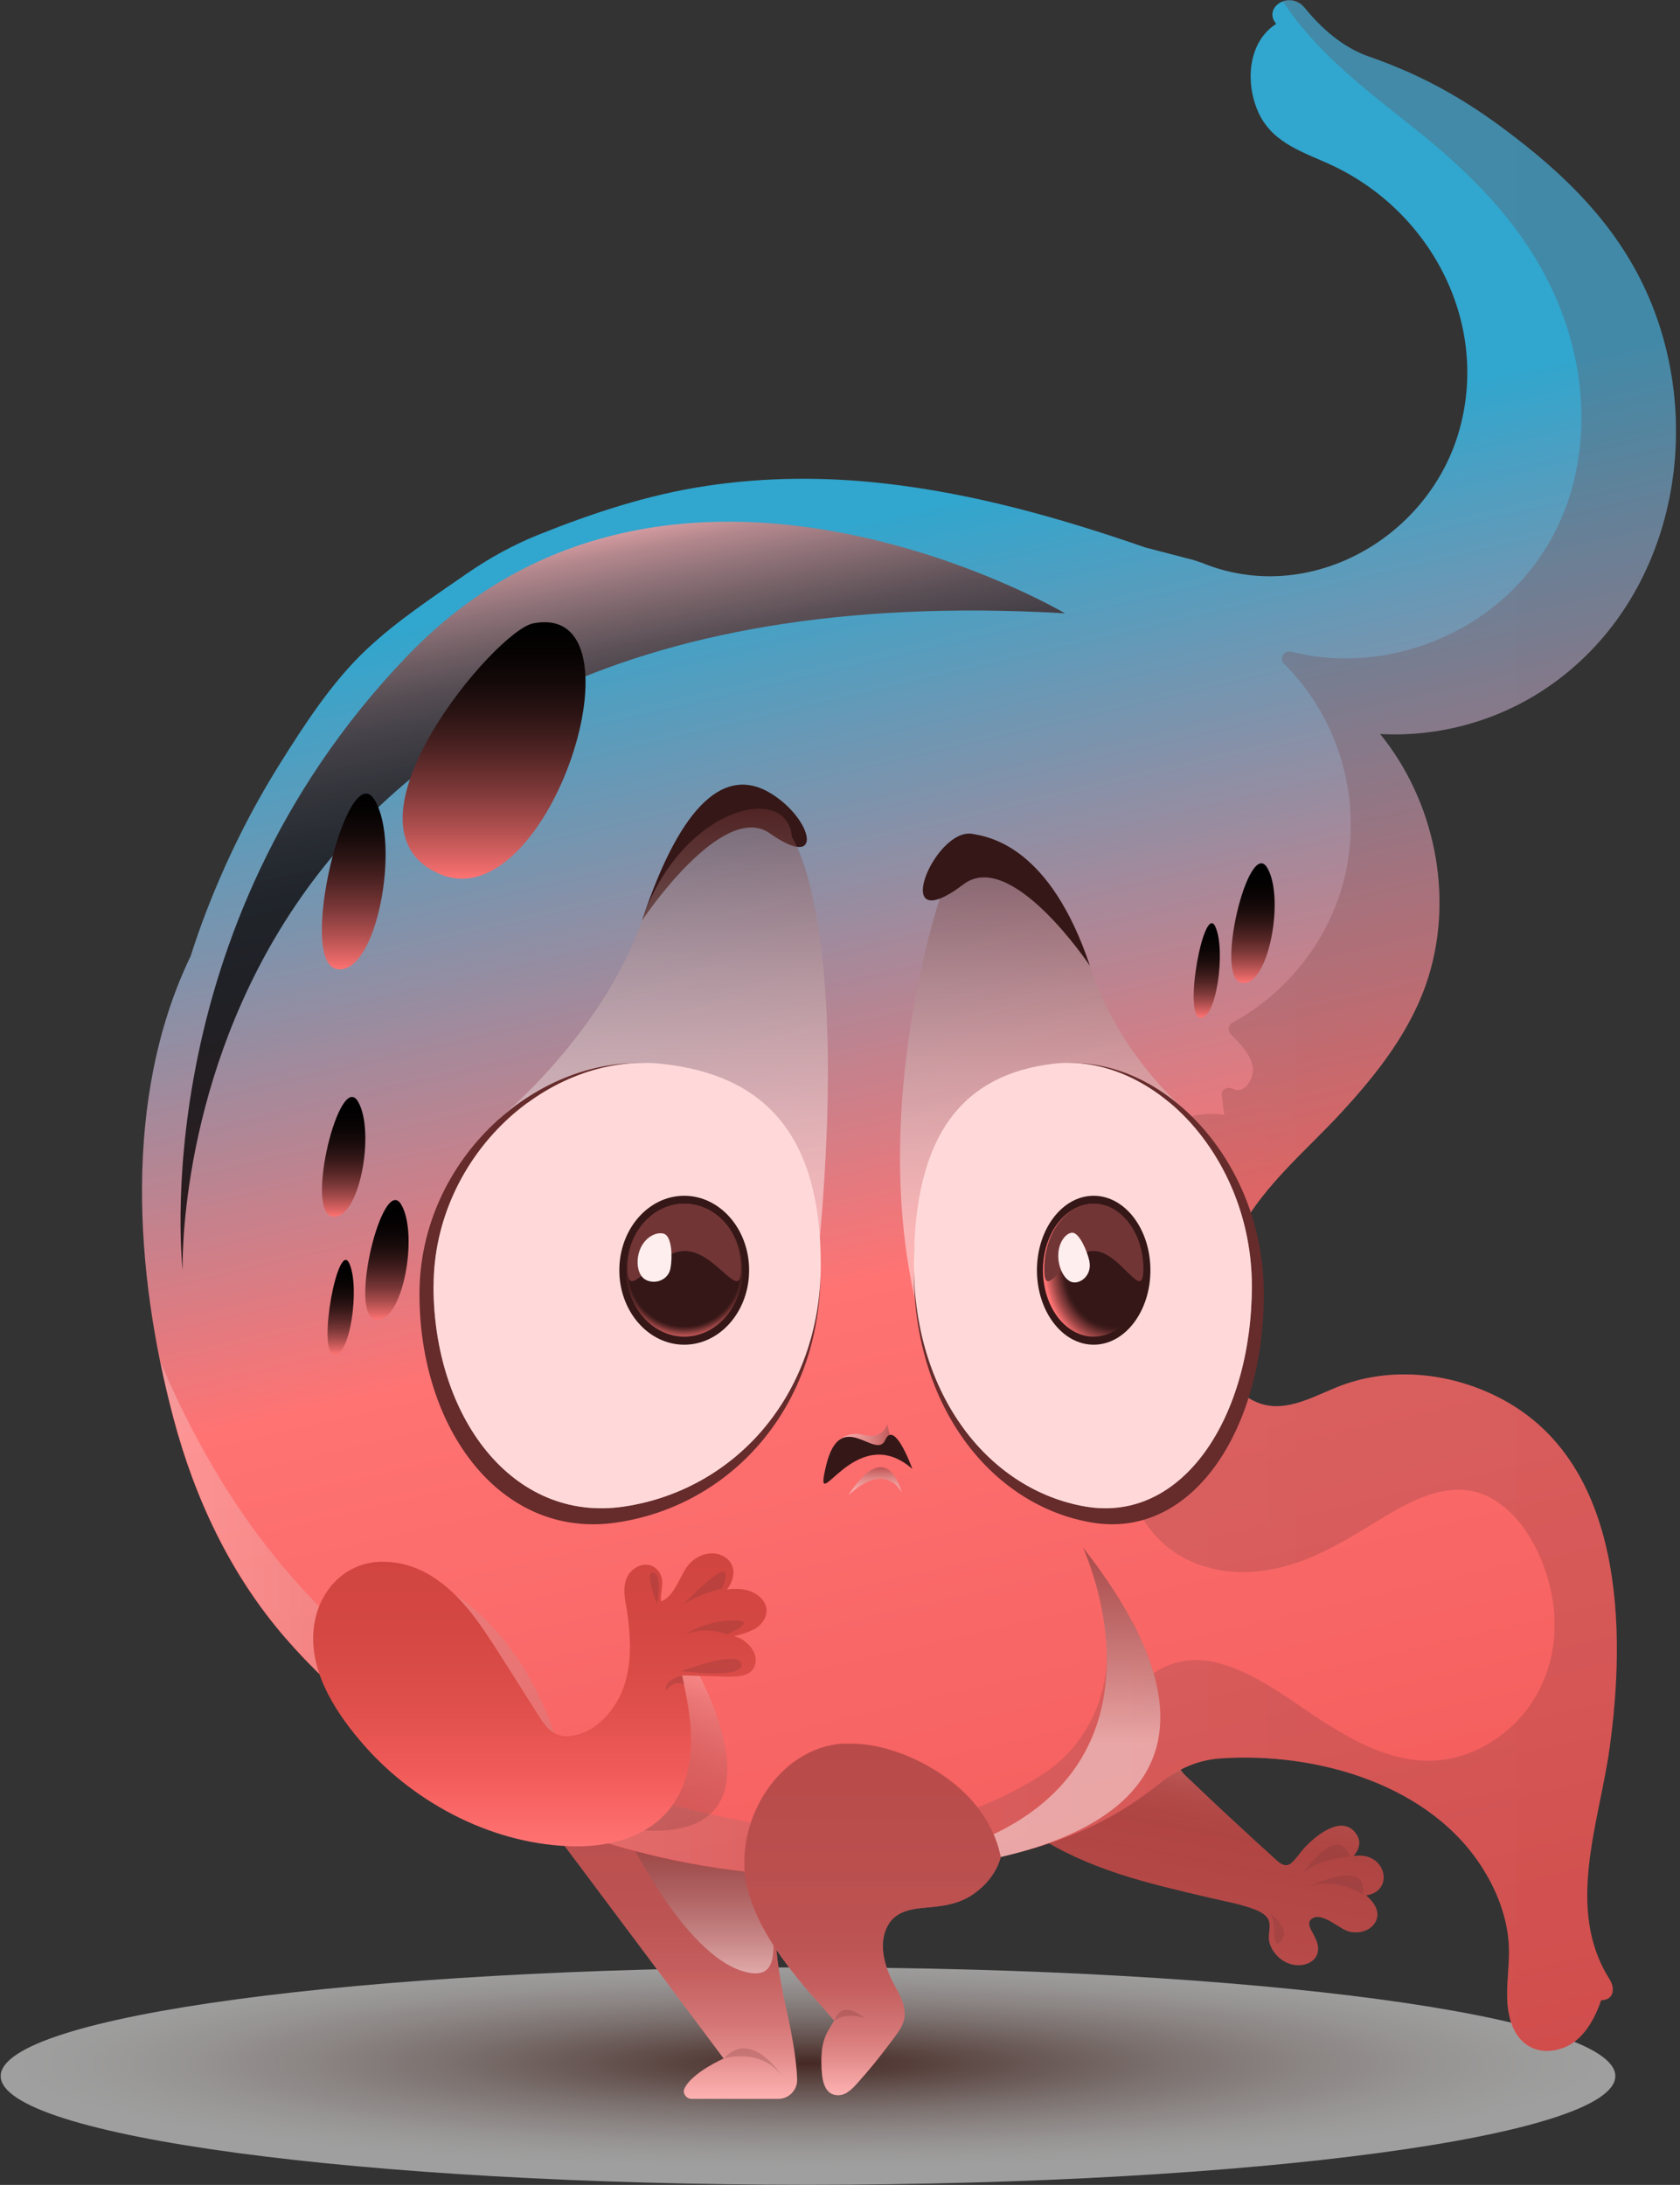 <svg width="283" height="368" viewBox="0 0 283 368" fill="none" xmlns="http://www.w3.org/2000/svg">
<rect x="0" y="0" width="283" height="368" fill="#333333" stroke="none"/>
<path d="M168.16 296.589C168.594 294.046 170.211 291.964 172.045 290.245C176.245 286.322 181.82 285.063 187.153 287.315C192.487 289.567 196.083 294.192 199.389 298.768C202.454 301.674 205.495 304.58 208.608 307.437C210.539 309.229 212.494 311.021 214.448 312.789C215.293 313.564 216.379 314.75 217.513 313.806C218.261 313.176 218.865 312.256 219.492 311.506C221.254 309.496 225.888 305.452 228.374 308.769C229.387 310.125 228.977 311.457 227.987 312.644C228.229 312.595 228.494 312.547 228.736 312.547C230.57 312.45 232.331 313.37 232.911 315.186C233.466 316.906 232.573 318.552 230.859 319.061C230.618 319.133 230.352 319.182 230.111 319.23C231.438 320.344 232.597 322.015 231.704 323.686C230.859 325.26 228.76 325.768 227.143 325.284C225.502 324.824 222.533 321.773 220.844 323.274C220.096 323.928 220.868 325.066 221.23 325.768C221.616 326.543 222.05 327.342 222.026 328.238C222.026 330.345 219.83 331.241 217.996 330.926C216.089 330.612 214.4 329.11 213.869 327.221C213.531 326.035 214.038 324.921 213.821 323.759C213.58 322.572 212.276 321.942 211.263 321.555C208.898 320.659 206.315 320.223 203.854 319.642C201.271 319.037 198.665 318.431 196.083 317.777C191.014 316.494 185.995 314.968 181.24 312.789C176.751 310.707 171.78 307.97 169.391 303.418C168.28 301.335 167.75 298.914 168.16 296.565V296.589Z" fill="url(#paint0_linear_138_2579)"/>
<path style="mix-blend-mode:multiply" opacity="0.46" d="M168.16 296.589C168.594 294.046 170.211 291.964 172.045 290.245C176.245 286.322 181.82 285.063 187.153 287.315C192.487 289.567 196.083 294.192 199.389 298.768C202.454 301.674 205.495 304.58 208.608 307.437C210.539 309.229 212.494 311.021 214.448 312.789C215.293 313.564 216.379 314.75 217.513 313.806C218.261 313.176 218.865 312.256 219.492 311.506C221.254 309.496 225.888 305.452 228.374 308.769C229.387 310.125 228.977 311.457 227.987 312.644C228.229 312.595 228.494 312.547 228.736 312.547C230.57 312.45 232.331 313.37 232.911 315.186C233.466 316.906 232.573 318.552 230.859 319.061C230.618 319.133 230.352 319.182 230.111 319.23C231.438 320.344 232.597 322.015 231.704 323.686C230.859 325.26 228.76 325.768 227.143 325.284C225.502 324.824 222.533 321.773 220.844 323.274C220.096 323.928 220.868 325.066 221.23 325.768C221.616 326.543 222.05 327.342 222.026 328.238C222.026 330.345 219.83 331.241 217.996 330.926C216.089 330.612 214.4 329.11 213.869 327.221C213.531 326.035 214.038 324.921 213.821 323.759C213.58 322.572 212.276 321.942 211.263 321.555C208.898 320.659 206.315 320.223 203.854 319.642C201.271 319.037 198.665 318.431 196.083 317.777C191.014 316.494 185.995 314.968 181.24 312.789C176.751 310.707 171.78 307.97 169.391 303.418C168.28 301.335 167.75 298.914 168.16 296.565V296.589Z" fill="url(#paint1_linear_138_2579)"/>
<g style="mix-blend-mode:multiply" opacity="0.25">
<path d="M229.532 319.061C229.532 319.061 224.922 315.889 220.265 317.874C220.265 317.874 230.618 312.644 229.532 319.061Z" fill="#723535"/>
</g>
<g style="mix-blend-mode:multiply" opacity="0.25">
<path d="M227.408 312.716C227.408 312.716 221.978 313.007 219.468 315.55C219.468 315.55 225.212 306.905 227.408 312.716Z" fill="#723535"/>
</g>
<g style="mix-blend-mode:multiply" opacity="0.25">
<path d="M213.99 322.306C213.99 322.306 217.562 324.848 215.848 326.858C214.135 328.868 215.148 323.928 213.99 322.306Z" fill="#723535"/>
</g>
<path style="mix-blend-mode:multiply" opacity="0.53" d="M136.11 367.976C61.003 367.976 0.117 359.779 0.117 349.669C0.117 339.558 61.003 331.362 136.11 331.362C211.217 331.362 272.104 339.558 272.104 349.669C272.104 359.779 211.217 367.976 136.11 367.976Z" fill="url(#paint2_radial_138_2579)"/>
<path d="M90.98 305.379L121.919 346.715C121.919 346.715 116.61 349.039 115.307 351.751C114.921 352.551 115.596 353.495 116.489 353.495H131.114C132.9 353.495 134.324 352.018 134.276 350.226C134.204 347.925 133.745 344.027 132.369 338.021C127.253 315.477 134.276 305.258 134.276 305.258C134.276 305.258 100.995 256.295 90.98 305.355V305.379Z" fill="url(#paint3_linear_138_2579)"/>
<path style="mix-blend-mode:multiply" opacity="0.46" d="M90.98 305.379L121.919 346.715C121.919 346.715 116.61 349.039 115.307 351.751C114.921 352.551 115.596 353.495 116.489 353.495H131.114C132.9 353.495 134.324 352.018 134.276 350.226C134.204 347.925 133.745 344.027 132.369 338.021C127.253 315.477 134.276 305.258 134.276 305.258C134.276 305.258 100.995 256.295 90.98 305.355V305.379Z" fill="url(#paint4_linear_138_2579)"/>
<g style="mix-blend-mode:multiply" opacity="0.25">
<path d="M121.92 346.715C121.92 346.715 128.001 344.753 131.766 349.669C131.766 349.669 126.577 341.581 121.92 346.715Z" fill="#723535"/>
</g>
<path style="mix-blend-mode:multiply" opacity="0.46" d="M104.809 307.389C104.809 307.389 114.945 329.498 125.612 332.137C136.279 334.777 123.488 313.951 136.376 311.094C149.263 308.237 112.942 279.929 104.809 307.413V307.389Z" fill="url(#paint5_linear_138_2579)"/>
<path d="M32.07 161.177C32.866 158.658 33.735 156.164 34.676 153.718C38.007 145.049 42.109 136.695 47.033 128.825C51.256 122.069 56.011 114.732 61.851 109.283C66.967 104.489 73.001 100.517 78.696 96.57C82.413 94.003 86.371 91.824 90.546 90.129C99.765 86.424 109.274 83.276 119.12 81.823C128.991 80.346 138.934 80.297 148.853 81.411C164.009 83.106 178.61 87.247 192.945 92.212L201.03 94.318C201.44 94.463 202.116 94.681 202.551 94.827C220.313 102.067 240.32 90.88 245.678 72.96C251.084 54.799 241.309 35.862 224.536 27.92C219.83 25.692 214.569 24.288 212.108 19.202C209.694 14.165 210.129 7.119 214.979 4.019C212.639 1.307 217.248 -1.768 219.782 1.331C222.702 4.915 226.226 7.991 230.57 9.516C239.234 12.543 246.015 16.297 252.99 21.454C263.488 29.203 272.659 38.066 277.848 50.319C287.429 72.96 281.589 101.437 260.761 115.7C252.507 121.367 242.42 124.176 232.476 123.619C241.599 134.83 244.929 150.691 240.61 164.567C237.834 173.43 232.018 180.815 225.816 187.523C219.782 194.061 211.697 200.623 208.053 209.002C208.898 210.503 208.656 212.658 206.822 214.45C206.653 216.944 206.557 218.325 206.388 220.819C206.677 221.158 206.991 221.497 207.281 221.86C209.018 223.87 208.101 226.413 206.412 227.551C206.243 231.086 207.884 234.452 211.456 236.075C216.693 238.448 221.954 234.67 226.805 233.048C235.445 230.142 245.219 231.449 253.159 235.736C273.504 246.681 273.938 274.48 271.115 294.579C269.353 307.098 263.681 321.506 271.066 333.251C272.201 335.018 271.766 336.883 269.715 336.883C268.605 340.152 266.65 343.687 263.368 344.898C259.337 346.4 255.838 344.656 254.535 340.612C253.135 336.278 254.462 331.749 254.149 327.318C253.859 323.032 252.314 318.891 250.118 315.259C241.261 300.487 221.665 295.015 205.423 296.177C201.754 296.443 198.351 297.969 195.528 300.245C193.935 301.504 192.294 302.691 190.604 303.829C179.889 310.876 167.195 313.588 154.645 315.089C129.087 318.164 102.54 313.321 79.855 301.068C67.981 294.651 56.879 286.055 48.022 275.836C38.827 265.206 32.818 252.444 29.222 238.908C22.682 214.257 20.703 184.859 32.022 161.225L32.07 161.177ZM261.413 338.651C261.413 338.917 261.413 338.82 261.413 338.651V338.651Z" fill="url(#paint6_linear_138_2579)"/>
<path style="mix-blend-mode:multiply" opacity="0.25" d="M43.63 258.765C53.428 271.889 65.978 282.786 80.216 290.802C80.916 291.189 81.64 291.528 82.34 291.916L76.572 268.548C76.572 268.548 89.942 276.03 95.059 297.921C99.475 299.713 103.988 301.311 108.549 302.691C114.221 304.386 119.965 305.742 125.781 306.832C131.283 307.873 136.858 308.89 142.482 308.842C154.066 308.721 165.795 305.113 175.569 298.89C182.809 294.216 186.863 285.959 186.405 277.411C185.898 268.039 182.423 260.629 182.423 260.629C188.867 268.838 192.607 275.837 194.345 281.818C194.924 281.43 195.552 281.067 196.203 280.752C199.292 279.324 202.695 279.324 205.905 280.292C212.421 282.229 217.972 286.879 223.643 290.438C229.218 293.925 235.445 297.049 242.202 296.492C248.429 295.984 254.245 292.23 257.793 287.145C261.582 281.697 262.668 274.771 261.34 268.306C260.085 262.131 256.586 255.011 250.697 252.081C244.06 248.788 236.869 253.171 231.27 256.634C225.284 260.315 219.347 263.802 212.228 264.625C205.977 265.351 199.558 263.705 195.069 259.104C192.318 256.295 190.484 252.614 190.194 248.764C188.553 249.757 186.646 249.999 184.909 248.57C183.702 247.577 185.415 245.882 186.622 246.851C187.539 247.602 188.939 246.899 189.711 246.245C189.928 246.052 190.146 245.834 190.315 245.592C190.387 245.083 190.459 244.575 190.604 244.066C190.749 243.509 191.183 243.243 191.618 243.219C191.69 243.025 191.763 242.807 191.835 242.613C192.728 239.732 192.728 236.559 192.511 233.557C192.294 230.772 191.883 227.503 190.339 225.13C189.663 224.088 188.673 223.217 187.37 223.241C186.55 223.241 185.729 223.653 185.15 224.258C185.536 224.694 185.97 225.13 186.501 225.469C187.781 226.34 186.574 228.423 185.295 227.551C184.571 227.067 183.992 226.51 183.461 225.905C182.688 225.953 181.892 225.372 182.254 224.452C182.254 224.403 182.302 224.355 182.326 224.331C180.999 221.982 180.613 219.149 180.975 216.388C181.337 213.627 182.326 211.036 183.292 208.47C184.185 206.096 185.126 203.723 186.236 201.447C188.287 197.161 191.063 193.141 195.069 190.478C198.351 188.298 202.333 187.16 206.219 187.765C206.074 186.652 205.929 185.513 205.808 184.4C205.688 183.431 206.894 182.971 207.618 183.358C209.718 184.496 211.335 181.445 211.021 179.702C210.635 177.474 208.825 175.73 207.329 174.181C206.798 173.648 206.87 172.655 207.57 172.268C215.51 167.957 221.809 160.814 225.067 152.363C228.422 143.645 228.325 134.032 225.043 125.314C223.136 120.229 220.12 115.604 216.282 111.778C215.414 110.906 216.282 109.453 217.465 109.744C227.07 112.214 237.4 110.616 246.064 105.869C255.403 100.736 262.161 92.188 264.912 81.848C267.977 70.273 266.119 57.899 260.761 47.317C255.596 37.098 247.68 29.179 238.872 22.109C230.666 15.546 221.906 9.129 216.114 0.218C217.127 -0.145 218.503 -0.17 219.396 0.92C225.284 8.064 228.277 8.548 233.731 10.679C240.947 13.488 246.884 16.927 252.99 21.455C263.488 29.204 272.659 38.066 277.848 50.319C287.429 72.961 281.588 101.438 260.761 115.701C252.507 121.367 242.419 124.176 232.476 123.619C241.599 134.831 244.929 150.692 240.609 164.567C237.834 173.43 232.018 180.816 225.815 187.523C219.782 194.061 211.697 200.624 208.053 209.002C208.898 210.504 208.656 212.635 206.846 214.451C206.677 216.945 206.581 218.325 206.412 220.819L207.305 221.861C209.042 223.87 208.125 226.413 206.436 227.551C206.267 231.087 207.908 234.453 211.48 236.075C216.717 238.448 221.978 234.671 226.829 233.048C235.469 230.142 245.243 231.45 253.183 235.736C273.528 246.681 273.962 274.48 271.138 294.579C269.377 307.099 263.705 321.507 271.09 333.251C272.224 335.019 271.79 336.883 269.739 336.883C268.629 340.152 266.674 343.688 263.392 344.899C259.361 346.4 255.862 344.656 254.559 340.612C253.159 336.278 254.486 331.75 254.172 327.318C253.883 323.032 252.338 318.891 250.142 315.259C241.285 300.488 221.688 295.015 205.446 296.177C201.875 296.444 198.544 297.824 195.793 300.028C194.128 301.359 192.414 302.619 190.628 303.805C186.139 306.759 181.289 308.915 176.245 310.585C169.632 312.934 162.15 314.266 155.224 314.993C155.031 314.993 154.862 315.041 154.669 315.065C147.429 315.937 140.116 316.155 132.852 315.768C131.911 315.743 131.38 315.695 131.38 315.695C131.428 315.695 131.452 315.695 131.501 315.695C119.627 314.944 107.874 312.499 96.7 308.503C96.7 308.551 93.104 307.171 93.104 307.171C92.718 307.026 92.332 306.881 91.97 306.735L85.381 304.217L85.26 303.757C83.45 302.885 81.665 302.013 79.903 301.045C68.029 294.628 56.927 286.031 48.07 275.812C38.875 265.182 32.866 252.42 29.27 238.884C28.45 235.809 27.701 232.661 27.05 229.44C31.466 239.804 36.872 249.732 43.63 258.789V258.765Z" fill="url(#paint7_linear_138_2579)"/>
<path d="M108.163 155.026C108.163 155.026 121.678 134.686 129.715 140.376C138.91 146.866 137.003 137.906 129.715 133.547C122.426 129.189 114.897 134.686 108.163 155.002V155.026Z" fill="#351717"/>
<path style="mix-blend-mode:multiply" opacity="0.46" d="M133.431 141.054C133.431 141.054 142.771 154.203 138.21 207.283C133.649 260.363 84.078 188.443 84.078 188.443C84.078 188.443 101.551 174.108 108.139 155.002C114.704 135.896 132.732 131.562 133.407 141.054H133.431Z" fill="url(#paint8_linear_138_2579)"/>
<path style="mix-blend-mode:multiply" opacity="0.46" d="M158.313 151.37C158.313 151.37 146.633 185.61 154.114 218.761C161.596 251.912 199.099 186.482 199.099 186.482C199.099 186.482 188.336 177.426 183.605 162.678C183.605 162.678 171.104 133.329 158.313 151.346V151.37Z" fill="url(#paint9_linear_138_2579)"/>
<path d="M183.605 162.678C183.605 162.678 170.38 142.822 162.295 148.948C149.553 158.586 157.324 139.311 163.816 140.449C166.76 140.957 176.896 142.652 183.605 162.678Z" fill="#351717"/>
<path d="M70.66 217.938C70.66 240.773 84.416 259.297 103.844 256.44C123.102 253.607 138.21 237.092 138.21 214.257C138.21 191.422 128.629 180.888 110.335 179.169C90.787 177.329 70.66 195.103 70.66 217.938Z" fill="#662B2B"/>
<path d="M73.025 216.582C73.025 238.642 86.322 256.513 105.074 253.752C123.657 251.016 138.258 235.082 138.258 213.022C138.258 190.962 128.677 180.985 111.349 179.169C92.501 177.183 73.049 194.546 73.049 216.606L73.025 216.582Z" fill="#FFD9D9"/>
<g style="mix-blend-mode:multiply" opacity="0.46">
<path d="M88.977 185.635C83.668 191.882 79.999 200.939 79.999 210.14C79.999 232.201 93.297 250.071 112.049 247.311C118.155 246.415 123.802 244.066 128.677 240.555C122.692 247.674 114.39 252.372 105.074 253.752C86.322 256.513 73.025 238.642 73.025 216.582C73.025 203.796 79.83 192.221 88.977 185.635Z" fill="#FFD9D9"/>
</g>
<path d="M104.326 213.942C104.326 220.868 109.225 226.486 115.259 226.486C121.292 226.486 126.191 220.868 126.191 213.942C126.191 207.017 121.292 201.399 115.259 201.399C109.225 201.399 104.326 207.017 104.326 213.942Z" fill="#351717"/>
<path d="M105.509 213.942C105.509 220.117 109.877 225.13 115.283 225.13C120.689 225.13 125.057 220.117 125.057 213.942C125.057 207.767 120.689 202.755 115.283 202.755C109.877 202.755 105.509 207.767 105.509 213.942Z" fill="url(#paint10_radial_138_2579)"/>
<path d="M105.702 213.7C105.702 219.754 110.07 210.697 115.355 210.697C120.64 210.697 124.84 219.754 124.84 213.7C124.84 207.646 120.544 202.731 115.259 202.731C109.973 202.731 105.677 207.646 105.677 213.7H105.702Z" fill="#723535"/>
<path d="M112.942 213.627C112.58 215.565 110.456 216.34 108.887 215.613C107.319 214.887 107.077 212.368 107.777 210.528C108.718 208.106 110.89 207.38 111.952 207.84C113.135 208.373 113.328 211.642 112.942 213.603V213.627Z" fill="#FFEEEE"/>
<path d="M212.904 217.938C212.904 240.773 200.885 259.297 183.943 256.44C167.146 253.607 153.945 237.092 153.945 214.257C153.945 191.422 162.295 180.888 178.272 179.169C195.334 177.329 212.904 195.103 212.904 217.938Z" fill="#662B2B"/>
<path d="M210.876 216.582C210.876 238.642 199.268 256.513 182.905 253.752C166.688 251.016 153.945 235.082 153.945 213.022C153.945 190.962 162.295 180.985 177.427 179.169C193.886 177.183 210.876 194.546 210.876 216.606V216.582Z" fill="#FFD9D9"/>
<g style="mix-blend-mode:multiply" opacity="0.46">
<path d="M196.927 185.635C201.561 191.882 204.771 200.939 204.771 210.14C204.771 232.201 193.162 250.071 176.8 247.311C171.466 246.415 166.543 244.066 162.295 240.555C167.508 247.674 174.772 252.372 182.905 253.752C199.268 256.513 210.876 238.642 210.876 216.582C210.876 203.796 204.94 192.221 196.951 185.635H196.927Z" fill="#FFD9D9"/>
</g>
<path d="M184.233 226.486C178.955 226.486 174.676 220.87 174.676 213.942C174.676 207.015 178.955 201.399 184.233 201.399C189.511 201.399 193.79 207.015 193.79 213.942C193.79 220.87 189.511 226.486 184.233 226.486Z" fill="#351717"/>
<path d="M192.776 213.942C192.776 220.117 188.963 225.13 184.233 225.13C179.503 225.13 175.689 220.117 175.689 213.942C175.689 207.767 179.503 202.755 184.233 202.755C188.963 202.755 192.776 207.767 192.776 213.942Z" fill="url(#paint11_radial_138_2579)"/>
<path d="M192.607 213.7C192.607 219.754 188.794 210.697 184.184 210.697C179.575 210.697 175.907 219.754 175.907 213.7C175.907 207.646 179.647 202.731 184.257 202.731C188.866 202.731 192.607 207.646 192.607 213.7Z" fill="#723535"/>
<path d="M183.509 212.465C183.919 214.402 182.495 216.001 180.999 216.001C179.503 216.001 178.368 213.797 178.272 211.811C178.151 209.22 179.623 207.622 180.637 207.622C181.771 207.622 183.099 210.528 183.533 212.489L183.509 212.465Z" fill="#FFEEEE"/>
<path style="mix-blend-mode:multiply" opacity="0.46" d="M182.399 260.605C230.208 321.7 131.38 315.671 131.38 315.671C207.763 314.678 182.399 260.605 182.399 260.605Z" fill="url(#paint12_linear_138_2579)"/>
<path style="mix-blend-mode:screen" opacity="0.78" d="M179.406 103.302C179.406 103.302 113.014 64.171 68.56 110.519C24.081 156.842 30.766 213.942 30.766 213.942C30.766 213.942 27.05 94.391 179.43 103.302H179.406Z" fill="url(#paint13_linear_138_2579)"/>
<path style="mix-blend-mode:screen" d="M89.798 104.997C83.402 106.257 55.6 139.335 74.062 147.205C92.525 155.099 109.587 101.099 89.798 104.997Z" fill="url(#paint14_linear_138_2579)"/>
<path style="mix-blend-mode:screen" d="M63.106 134.734C67.546 142.071 63.444 164.47 56.71 163.211C49.977 161.952 58.544 127.179 63.106 134.734Z" fill="url(#paint15_linear_138_2579)"/>
<path style="mix-blend-mode:screen" d="M60.282 185.489C63.299 190.502 60.523 205.757 55.938 204.886C51.352 204.038 57.169 180.331 60.282 185.489Z" fill="url(#paint16_linear_138_2579)"/>
<path style="mix-blend-mode:screen" d="M67.57 202.852C70.587 207.864 67.812 223.12 63.226 222.248C58.641 221.401 64.457 197.694 67.57 202.852Z" fill="url(#paint17_linear_138_2579)"/>
<path style="mix-blend-mode:screen" d="M58.834 212.78C60.668 216.727 58.979 228.786 56.203 228.108C53.428 227.43 56.952 208.712 58.834 212.78Z" fill="url(#paint18_linear_138_2579)"/>
<path style="mix-blend-mode:screen" d="M213.459 146.139C216.476 151.152 213.7 166.408 209.115 165.536C204.529 164.688 210.346 140.981 213.459 146.139Z" fill="url(#paint19_linear_138_2579)"/>
<path style="mix-blend-mode:screen" d="M204.722 156.068C206.556 160.015 204.867 172.074 202.092 171.396C199.341 170.718 202.84 151.999 204.722 156.068Z" fill="url(#paint20_linear_138_2579)"/>
<path style="mix-blend-mode:multiply" opacity="0.46" d="M149.408 239.877C149.408 239.877 148.949 242.492 145.426 241.669C141.902 240.821 140.406 243.679 140.406 243.679L149.432 244.26C149.432 244.26 151.266 246.633 149.432 239.877H149.408Z" fill="url(#paint21_linear_138_2579)"/>
<path d="M153.656 247.335C153.656 247.335 150.687 238.981 149.118 242.54C147.55 246.076 141.613 236.826 139.175 246.778C136.762 256.731 143.857 238.884 153.631 247.359L153.656 247.335Z" fill="#351717"/>
<path style="mix-blend-mode:multiply" opacity="0.46" d="M151.918 251.403C151.918 251.403 149.287 245.858 142.916 251.863C142.916 251.863 148.901 241.499 151.918 251.403Z" fill="url(#paint22_linear_138_2579)"/>
<path style="mix-blend-mode:multiply" opacity="0.25" d="M116.417 279.614C116.417 279.614 135.217 310.9 106.836 308.188C78.455 305.476 71.746 264.915 71.746 264.915C71.746 264.915 82.558 275.933 87.867 292.884C92.573 307.873 116.393 279.614 116.393 279.614H116.417Z" fill="url(#paint23_linear_138_2579)"/>
<path d="M64.505 263.051C71.842 263.027 77.224 268.378 81.134 274.02C83.475 277.41 85.623 280.946 87.843 284.409C89.001 286.225 90.135 288.065 91.318 289.857C92.477 291.601 93.852 292.618 96.024 292.4C99.813 292.012 102.806 288.961 104.423 285.668C106.45 281.503 106.329 276.587 105.726 272.083C105.46 270.073 104.761 267.845 105.533 265.884C106.064 264.504 107.512 263.438 109.008 263.559C110.36 263.656 111.301 264.746 111.518 266.029C111.711 267.143 111.18 268.572 111.373 269.71C113.714 268.887 114.583 265.085 116.103 263.414C117.576 261.767 120.182 260.968 122.137 262.276C124.14 263.584 123.778 266.078 122.451 267.7C124.55 267.434 126.843 267.652 128.315 269.298C129.956 271.114 128.918 273.463 126.939 274.456C125.902 274.965 124.792 275.328 123.633 275.594C123.947 275.667 124.261 275.764 124.55 275.885C126.047 276.611 127.495 278.21 127.277 279.953C127.012 282.229 124.671 282.423 122.861 282.399C120.206 282.35 117.527 282.254 114.873 282.181C116.49 289.228 117.769 297.146 113.618 303.539C109.998 309.133 103.288 311.021 96.965 310.973C83.547 310.852 70.153 303.999 61.368 293.998C56.903 288.913 52.39 282.229 52.776 275.134C53.114 268.596 57.676 263.051 64.481 263.027L64.505 263.051Z" fill="url(#paint24_linear_138_2579)"/>
<g style="mix-blend-mode:multiply" opacity="0.25">
<path d="M110.697 270.194C110.697 270.194 111.663 265.279 110.046 264.891C108.429 264.528 110.697 270.194 110.697 270.194Z" fill="#723535"/>
</g>
<g style="mix-blend-mode:multiply" opacity="0.25">
<path d="M121.654 267.531C121.654 267.531 117.624 268.475 115.162 270.194C115.162 270.194 124.743 260 121.654 267.531Z" fill="#723535"/>
</g>
<g style="mix-blend-mode:multiply" opacity="0.25">
<path d="M122.523 275.255C122.523 275.255 118.831 273.802 115.5 275.255C115.5 275.255 118.662 273.027 123.368 272.931C128.074 272.834 122.523 275.255 122.523 275.255Z" fill="#723535"/>
</g>
<g style="mix-blend-mode:multiply" opacity="0.25">
<path d="M114.776 281.454C114.776 281.454 124.647 277.725 124.912 280.316C125.178 282.907 114.776 281.454 114.776 281.454Z" fill="#723535"/>
</g>
<g style="mix-blend-mode:multiply" opacity="0.25">
<path d="M114.921 282.205C114.921 282.205 111.639 282.98 112.218 284.699C112.218 284.699 113.352 282.956 115.259 283.682L114.921 282.181V282.205Z" fill="#723535"/>
</g>
<path d="M142.095 293.707C148.056 293.32 154.548 295.935 159.327 299.35C163.792 302.522 167.315 306.977 168.498 312.402C168.57 312.595 168.594 312.813 168.498 313.08C167.749 315.501 166.132 317.463 164.081 318.94C161.885 320.514 159.447 320.974 156.817 321.216C154.162 321.458 151.121 321.603 149.625 324.194C148.105 326.81 148.732 329.982 149.818 332.621C150.832 335.091 153.1 337.707 152.183 340.516C151.773 341.775 150.856 342.864 150.084 343.906C149.142 345.165 148.177 346.424 147.188 347.635C146.246 348.773 145.305 349.887 144.316 350.977C143.495 351.873 142.506 352.89 141.202 352.89C138.523 352.89 138.427 349.572 138.379 347.635C138.355 346.376 138.403 345.044 138.765 343.809C138.91 343.276 139.127 342.743 139.392 342.235C139.682 341.702 140.527 340.322 140.527 340.322C140.527 340.322 138.403 337.828 137.799 337.198C136.713 336.036 135.652 334.825 134.638 333.566C130.946 328.989 127.35 323.831 125.902 318.044C123.295 307.583 130.656 294.41 142.047 293.659L142.095 293.707Z" fill="url(#paint25_linear_138_2579)"/>
<path style="mix-blend-mode:multiply" opacity="0.46" d="M142.095 293.707C148.056 293.32 154.548 295.935 159.327 299.35C163.792 302.522 167.315 306.977 168.498 312.402C168.57 312.595 168.594 312.813 168.498 313.08C167.749 315.501 166.132 317.463 164.081 318.94C161.885 320.514 159.447 320.974 156.817 321.216C154.162 321.458 151.121 321.603 149.625 324.194C148.105 326.81 148.732 329.982 149.818 332.621C150.832 335.091 153.1 337.707 152.183 340.516C151.773 341.775 150.856 342.864 150.084 343.906C149.142 345.165 148.177 346.424 147.188 347.635C146.246 348.773 145.305 349.887 144.316 350.977C143.495 351.873 142.506 352.89 141.202 352.89C138.523 352.89 138.427 349.572 138.379 347.635C138.355 346.376 138.403 345.044 138.765 343.809C138.91 343.276 139.127 342.743 139.392 342.235C139.682 341.702 140.527 340.322 140.527 340.322C140.527 340.322 138.403 337.828 137.799 337.198C136.713 336.036 135.652 334.825 134.638 333.566C130.946 328.989 127.35 323.831 125.902 318.044C123.295 307.583 130.656 294.41 142.047 293.659L142.095 293.707Z" fill="url(#paint26_linear_138_2579)"/>
<g style="mix-blend-mode:multiply" opacity="0.25">
<path d="M140.551 340.346C140.551 340.346 142.457 338.748 145.643 339.934C145.643 339.934 141.854 336.447 140.551 340.346Z" fill="#723535"/>
</g>
<defs>
<linearGradient id="paint0_linear_138_2579" x1="196.885" y1="326.955" x2="203.793" y2="290.039" gradientUnits="userSpaceOnUse">
<stop stop-color="#F45E5C"/>
<stop offset="1" stop-color="#D14540"/>
</linearGradient>
<linearGradient id="paint1_linear_138_2579" x1="196.885" y1="326.955" x2="203.793" y2="290.039" gradientUnits="userSpaceOnUse">
<stop offset="0.37" stop-color="#723535"/>
<stop offset="0.52" stop-color="#733737"/>
<stop offset="0.61" stop-color="#794040"/>
<stop offset="0.69" stop-color="#844E4E"/>
<stop offset="0.75" stop-color="#926363"/>
<stop offset="0.82" stop-color="#A57E7E"/>
<stop offset="0.88" stop-color="#BC9F9F"/>
<stop offset="0.93" stop-color="#D7C6C6"/>
<stop offset="0.99" stop-color="#F6F2F2"/>
<stop offset="1" stop-color="white"/>
</linearGradient>
<radialGradient id="paint2_radial_138_2579" cx="0" cy="0" r="1" gradientUnits="userSpaceOnUse" gradientTransform="translate(136.11 347.509) rotate(180) scale(135.994 17.739)">
<stop stop-color="#541F15"/>
<stop offset="0.09" stop-color="#6C3E35"/>
<stop offset="0.28" stop-color="#987872"/>
<stop offset="0.45" stop-color="#BCA8A4"/>
<stop offset="0.62" stop-color="#D9CDCB"/>
<stop offset="0.77" stop-color="#EEE8E7"/>
<stop offset="0.9" stop-color="#FAF9F8"/>
<stop offset="1" stop-color="white"/>
</radialGradient>
<linearGradient id="paint3_linear_138_2579" x1="112.628" y1="353.519" x2="112.628" y2="283.561" gradientUnits="userSpaceOnUse">
<stop stop-color="#FF7373"/>
<stop offset="1" stop-color="#F45E5C"/>
</linearGradient>
<linearGradient id="paint4_linear_138_2579" x1="112.628" y1="283.561" x2="112.628" y2="353.519" gradientUnits="userSpaceOnUse">
<stop offset="0.37" stop-color="#723535"/>
<stop offset="0.52" stop-color="#733737"/>
<stop offset="0.61" stop-color="#794040"/>
<stop offset="0.69" stop-color="#844E4E"/>
<stop offset="0.75" stop-color="#926363"/>
<stop offset="0.82" stop-color="#A57E7E"/>
<stop offset="0.88" stop-color="#BC9F9F"/>
<stop offset="0.93" stop-color="#D7C6C6"/>
<stop offset="0.99" stop-color="#F6F2F2"/>
<stop offset="1" stop-color="white"/>
</linearGradient>
<linearGradient id="paint5_linear_138_2579" x1="121.944" y1="295.475" x2="121.944" y2="332.355" gradientUnits="userSpaceOnUse">
<stop offset="0.37" stop-color="#723535"/>
<stop offset="0.43" stop-color="#783E3E"/>
<stop offset="0.54" stop-color="#895757"/>
<stop offset="0.67" stop-color="#A67F7F"/>
<stop offset="0.83" stop-color="#CDB7B7"/>
<stop offset="1" stop-color="white"/>
</linearGradient>
<linearGradient id="paint6_linear_138_2579" x1="125.54" y1="21.164" x2="203.75" y2="358.779" gradientUnits="userSpaceOnUse">
<stop offset="0.2" stop-color="#31A6CE"/>
<stop offset="0.56" stop-color="#FF7373"/>
<stop offset="1" stop-color="#EF5654"/>
</linearGradient>
<linearGradient id="paint7_linear_138_2579" x1="282.312" y1="172.704" x2="27.05" y2="172.704" gradientUnits="userSpaceOnUse">
<stop stop-color="#723535"/>
<stop offset="0.21" stop-color="#733737"/>
<stop offset="0.35" stop-color="#7A4141"/>
<stop offset="0.48" stop-color="#855050"/>
<stop offset="0.59" stop-color="#946666"/>
<stop offset="0.7" stop-color="#A88383"/>
<stop offset="0.81" stop-color="#C1A6A6"/>
<stop offset="0.9" stop-color="#DDCFCF"/>
<stop offset="1" stop-color="white"/>
</linearGradient>
<linearGradient id="paint8_linear_138_2579" x1="111.808" y1="136.211" x2="111.808" y2="226.849" gradientUnits="userSpaceOnUse">
<stop stop-color="#723535"/>
<stop offset="0.15" stop-color="#9A6F6F"/>
<stop offset="0.3" stop-color="#BEA2A2"/>
<stop offset="0.44" stop-color="#DACACA"/>
<stop offset="0.57" stop-color="#EEE7E7"/>
<stop offset="0.68" stop-color="#FAF8F8"/>
<stop offset="0.76" stop-color="white"/>
</linearGradient>
<linearGradient id="paint9_linear_138_2579" x1="175.352" y1="145.51" x2="175.352" y2="228.132" gradientUnits="userSpaceOnUse">
<stop stop-color="#723535"/>
<stop offset="0.07" stop-color="#834D4D"/>
<stop offset="0.25" stop-color="#AE8C8C"/>
<stop offset="0.42" stop-color="#D1BDBD"/>
<stop offset="0.57" stop-color="#EAE1E1"/>
<stop offset="0.69" stop-color="#F9F7F7"/>
<stop offset="0.76" stop-color="white"/>
</linearGradient>
<radialGradient id="paint10_radial_138_2579" cx="0" cy="0" r="1" gradientUnits="userSpaceOnUse" gradientTransform="translate(115.283 213.942) rotate(180) scale(17.135 17.193)">
<stop offset="0.55" stop-color="#351717"/>
<stop offset="0.58" stop-color="#5D2929"/>
<stop offset="0.61" stop-color="#8E3F3F"/>
<stop offset="0.64" stop-color="#B65252"/>
<stop offset="0.67" stop-color="#D66060"/>
<stop offset="0.71" stop-color="#EC6A6A"/>
<stop offset="0.74" stop-color="#FA7070"/>
<stop offset="0.76" stop-color="#FF7373"/>
</radialGradient>
<radialGradient id="paint11_radial_138_2579" cx="0" cy="0" r="1" gradientUnits="userSpaceOnUse" gradientTransform="translate(187.759 213.942) scale(14.907 17.193)">
<stop offset="0.55" stop-color="#351717"/>
<stop offset="0.58" stop-color="#421D1D"/>
<stop offset="0.62" stop-color="#652D2D"/>
<stop offset="0.69" stop-color="#9F4747"/>
<stop offset="0.77" stop-color="#ED6B6B"/>
<stop offset="0.78" stop-color="#FF7373"/>
</radialGradient>
<linearGradient id="paint12_linear_138_2579" x1="163.43" y1="260.605" x2="163.43" y2="315.84" gradientUnits="userSpaceOnUse">
<stop stop-color="#723535"/>
<stop offset="0.07" stop-color="#7C4444"/>
<stop offset="0.2" stop-color="#996D6D"/>
<stop offset="0.39" stop-color="#C7AEAE"/>
<stop offset="0.6" stop-color="white"/>
</linearGradient>
<linearGradient id="paint13_linear_138_2579" x1="92.235" y1="92.236" x2="112.834" y2="197.934" gradientUnits="userSpaceOnUse">
<stop stop-color="#FF9792"/>
<stop offset="0.03" stop-color="#D8807B"/>
<stop offset="0.08" stop-color="#AB6562"/>
<stop offset="0.13" stop-color="#824D4A"/>
<stop offset="0.18" stop-color="#5F3836"/>
<stop offset="0.24" stop-color="#412625"/>
<stop offset="0.31" stop-color="#291817"/>
<stop offset="0.38" stop-color="#160D0D"/>
<stop offset="0.46" stop-color="#090505"/>
<stop offset="0.58" stop-color="#020101"/>
<stop offset="0.8"/>
</linearGradient>
<linearGradient id="paint14_linear_138_2579" x1="83.233" y1="148.004" x2="83.233" y2="104.804" gradientUnits="userSpaceOnUse">
<stop stop-color="#FF7373"/>
<stop offset="0.03" stop-color="#F06C6C"/>
<stop offset="0.19" stop-color="#B25050"/>
<stop offset="0.35" stop-color="#7B3737"/>
<stop offset="0.5" stop-color="#4F2323"/>
<stop offset="0.64" stop-color="#2C1414"/>
<stop offset="0.77" stop-color="#140909"/>
<stop offset="0.9" stop-color="#050202"/>
<stop offset="1"/>
</linearGradient>
<linearGradient id="paint15_linear_138_2579" x1="59.606" y1="163.284" x2="59.606" y2="133.668" gradientUnits="userSpaceOnUse">
<stop stop-color="#FF7373"/>
<stop offset="0.03" stop-color="#F06C6C"/>
<stop offset="0.19" stop-color="#B25050"/>
<stop offset="0.35" stop-color="#7B3737"/>
<stop offset="0.5" stop-color="#4F2323"/>
<stop offset="0.64" stop-color="#2C1414"/>
<stop offset="0.77" stop-color="#140909"/>
<stop offset="0.9" stop-color="#050202"/>
<stop offset="1"/>
</linearGradient>
<linearGradient id="paint16_linear_138_2579" x1="57.893" y1="204.934" x2="57.893" y2="184.763" gradientUnits="userSpaceOnUse">
<stop stop-color="#FF7373"/>
<stop offset="0.06" stop-color="#DD6363"/>
<stop offset="0.16" stop-color="#A94C4C"/>
<stop offset="0.26" stop-color="#7C3838"/>
<stop offset="0.37" stop-color="#562626"/>
<stop offset="0.48" stop-color="#361818"/>
<stop offset="0.59" stop-color="#1E0D0D"/>
<stop offset="0.71" stop-color="#0D0606"/>
<stop offset="0.84" stop-color="#030101"/>
<stop offset="1"/>
</linearGradient>
<linearGradient id="paint17_linear_138_2579" x1="65.181" y1="222.297" x2="65.181" y2="202.125" gradientUnits="userSpaceOnUse">
<stop stop-color="#FF7373"/>
<stop offset="0.06" stop-color="#DD6363"/>
<stop offset="0.16" stop-color="#A94C4C"/>
<stop offset="0.26" stop-color="#7C3838"/>
<stop offset="0.37" stop-color="#562626"/>
<stop offset="0.48" stop-color="#361818"/>
<stop offset="0.59" stop-color="#1E0D0D"/>
<stop offset="0.71" stop-color="#0D0606"/>
<stop offset="0.84" stop-color="#030101"/>
<stop offset="1"/>
</linearGradient>
<linearGradient id="paint18_linear_138_2579" x1="57.386" y1="228.132" x2="57.386" y2="212.199" gradientUnits="userSpaceOnUse">
<stop stop-color="#FF7373"/>
<stop offset="0.06" stop-color="#DD6363"/>
<stop offset="0.16" stop-color="#A94C4C"/>
<stop offset="0.26" stop-color="#7C3838"/>
<stop offset="0.37" stop-color="#562626"/>
<stop offset="0.48" stop-color="#361818"/>
<stop offset="0.59" stop-color="#1E0D0D"/>
<stop offset="0.71" stop-color="#0D0606"/>
<stop offset="0.84" stop-color="#030101"/>
<stop offset="1"/>
</linearGradient>
<linearGradient id="paint19_linear_138_2579" x1="211.07" y1="165.584" x2="211.07" y2="145.413" gradientUnits="userSpaceOnUse">
<stop stop-color="#FF7373"/>
<stop offset="0.06" stop-color="#DD6363"/>
<stop offset="0.16" stop-color="#A94C4C"/>
<stop offset="0.26" stop-color="#7C3838"/>
<stop offset="0.37" stop-color="#562626"/>
<stop offset="0.48" stop-color="#361818"/>
<stop offset="0.59" stop-color="#1E0D0D"/>
<stop offset="0.71" stop-color="#0D0606"/>
<stop offset="0.84" stop-color="#030101"/>
<stop offset="1"/>
</linearGradient>
<linearGradient id="paint20_linear_138_2579" x1="203.274" y1="171.42" x2="203.274" y2="155.486" gradientUnits="userSpaceOnUse">
<stop stop-color="#FF7373"/>
<stop offset="0.06" stop-color="#DD6363"/>
<stop offset="0.16" stop-color="#A94C4C"/>
<stop offset="0.26" stop-color="#7C3838"/>
<stop offset="0.37" stop-color="#562626"/>
<stop offset="0.48" stop-color="#361818"/>
<stop offset="0.59" stop-color="#1E0D0D"/>
<stop offset="0.71" stop-color="#0D0606"/>
<stop offset="0.84" stop-color="#030101"/>
<stop offset="1"/>
</linearGradient>
<linearGradient id="paint21_linear_138_2579" x1="150.228" y1="242.274" x2="140.382" y2="242.274" gradientUnits="userSpaceOnUse">
<stop stop-color="#723535"/>
<stop offset="0.2" stop-color="#9A6F6F"/>
<stop offset="0.39" stop-color="#BEA2A2"/>
<stop offset="0.58" stop-color="#DACACA"/>
<stop offset="0.75" stop-color="#EEE7E7"/>
<stop offset="0.89" stop-color="#FAF8F8"/>
<stop offset="1" stop-color="white"/>
</linearGradient>
<linearGradient id="paint22_linear_138_2579" x1="147.405" y1="247.117" x2="147.405" y2="251.863" gradientUnits="userSpaceOnUse">
<stop stop-color="#723535"/>
<stop offset="0.2" stop-color="#9A6F6F"/>
<stop offset="0.39" stop-color="#BEA2A2"/>
<stop offset="0.58" stop-color="#DACACA"/>
<stop offset="0.75" stop-color="#EEE7E7"/>
<stop offset="0.89" stop-color="#FAF8F8"/>
<stop offset="1" stop-color="white"/>
</linearGradient>
<linearGradient id="paint23_linear_138_2579" x1="88.76" y1="301.723" x2="101.599" y2="272.987" gradientUnits="userSpaceOnUse">
<stop stop-color="#723535"/>
<stop offset="0.21" stop-color="#733737"/>
<stop offset="0.35" stop-color="#7A4141"/>
<stop offset="0.48" stop-color="#855050"/>
<stop offset="0.59" stop-color="#946666"/>
<stop offset="0.7" stop-color="#A88383"/>
<stop offset="0.81" stop-color="#C1A6A6"/>
<stop offset="0.9" stop-color="#DDCFCF"/>
<stop offset="1" stop-color="white"/>
</linearGradient>
<linearGradient id="paint24_linear_138_2579" x1="90.98" y1="310.9" x2="90.98" y2="261.622" gradientUnits="userSpaceOnUse">
<stop stop-color="#FF7373"/>
<stop offset="0.22" stop-color="#F45E5C"/>
<stop offset="0.23" stop-color="#F25C5A"/>
<stop offset="0.48" stop-color="#DF4F4B"/>
<stop offset="0.73" stop-color="#D44742"/>
<stop offset="1" stop-color="#D14540"/>
</linearGradient>
<linearGradient id="paint25_linear_138_2579" x1="146.994" y1="352.89" x2="146.994" y2="293.659" gradientUnits="userSpaceOnUse">
<stop stop-color="#FF7373"/>
<stop offset="1" stop-color="#F45E5C"/>
</linearGradient>
<linearGradient id="paint26_linear_138_2579" x1="146.994" y1="293.659" x2="146.994" y2="352.89" gradientUnits="userSpaceOnUse">
<stop offset="0.37" stop-color="#723535"/>
<stop offset="0.52" stop-color="#733737"/>
<stop offset="0.61" stop-color="#794040"/>
<stop offset="0.69" stop-color="#844E4E"/>
<stop offset="0.75" stop-color="#926363"/>
<stop offset="0.82" stop-color="#A57E7E"/>
<stop offset="0.88" stop-color="#BC9F9F"/>
<stop offset="0.93" stop-color="#D7C6C6"/>
<stop offset="0.99" stop-color="#F6F2F2"/>
<stop offset="1" stop-color="white"/>
</linearGradient>
</defs>
</svg>
